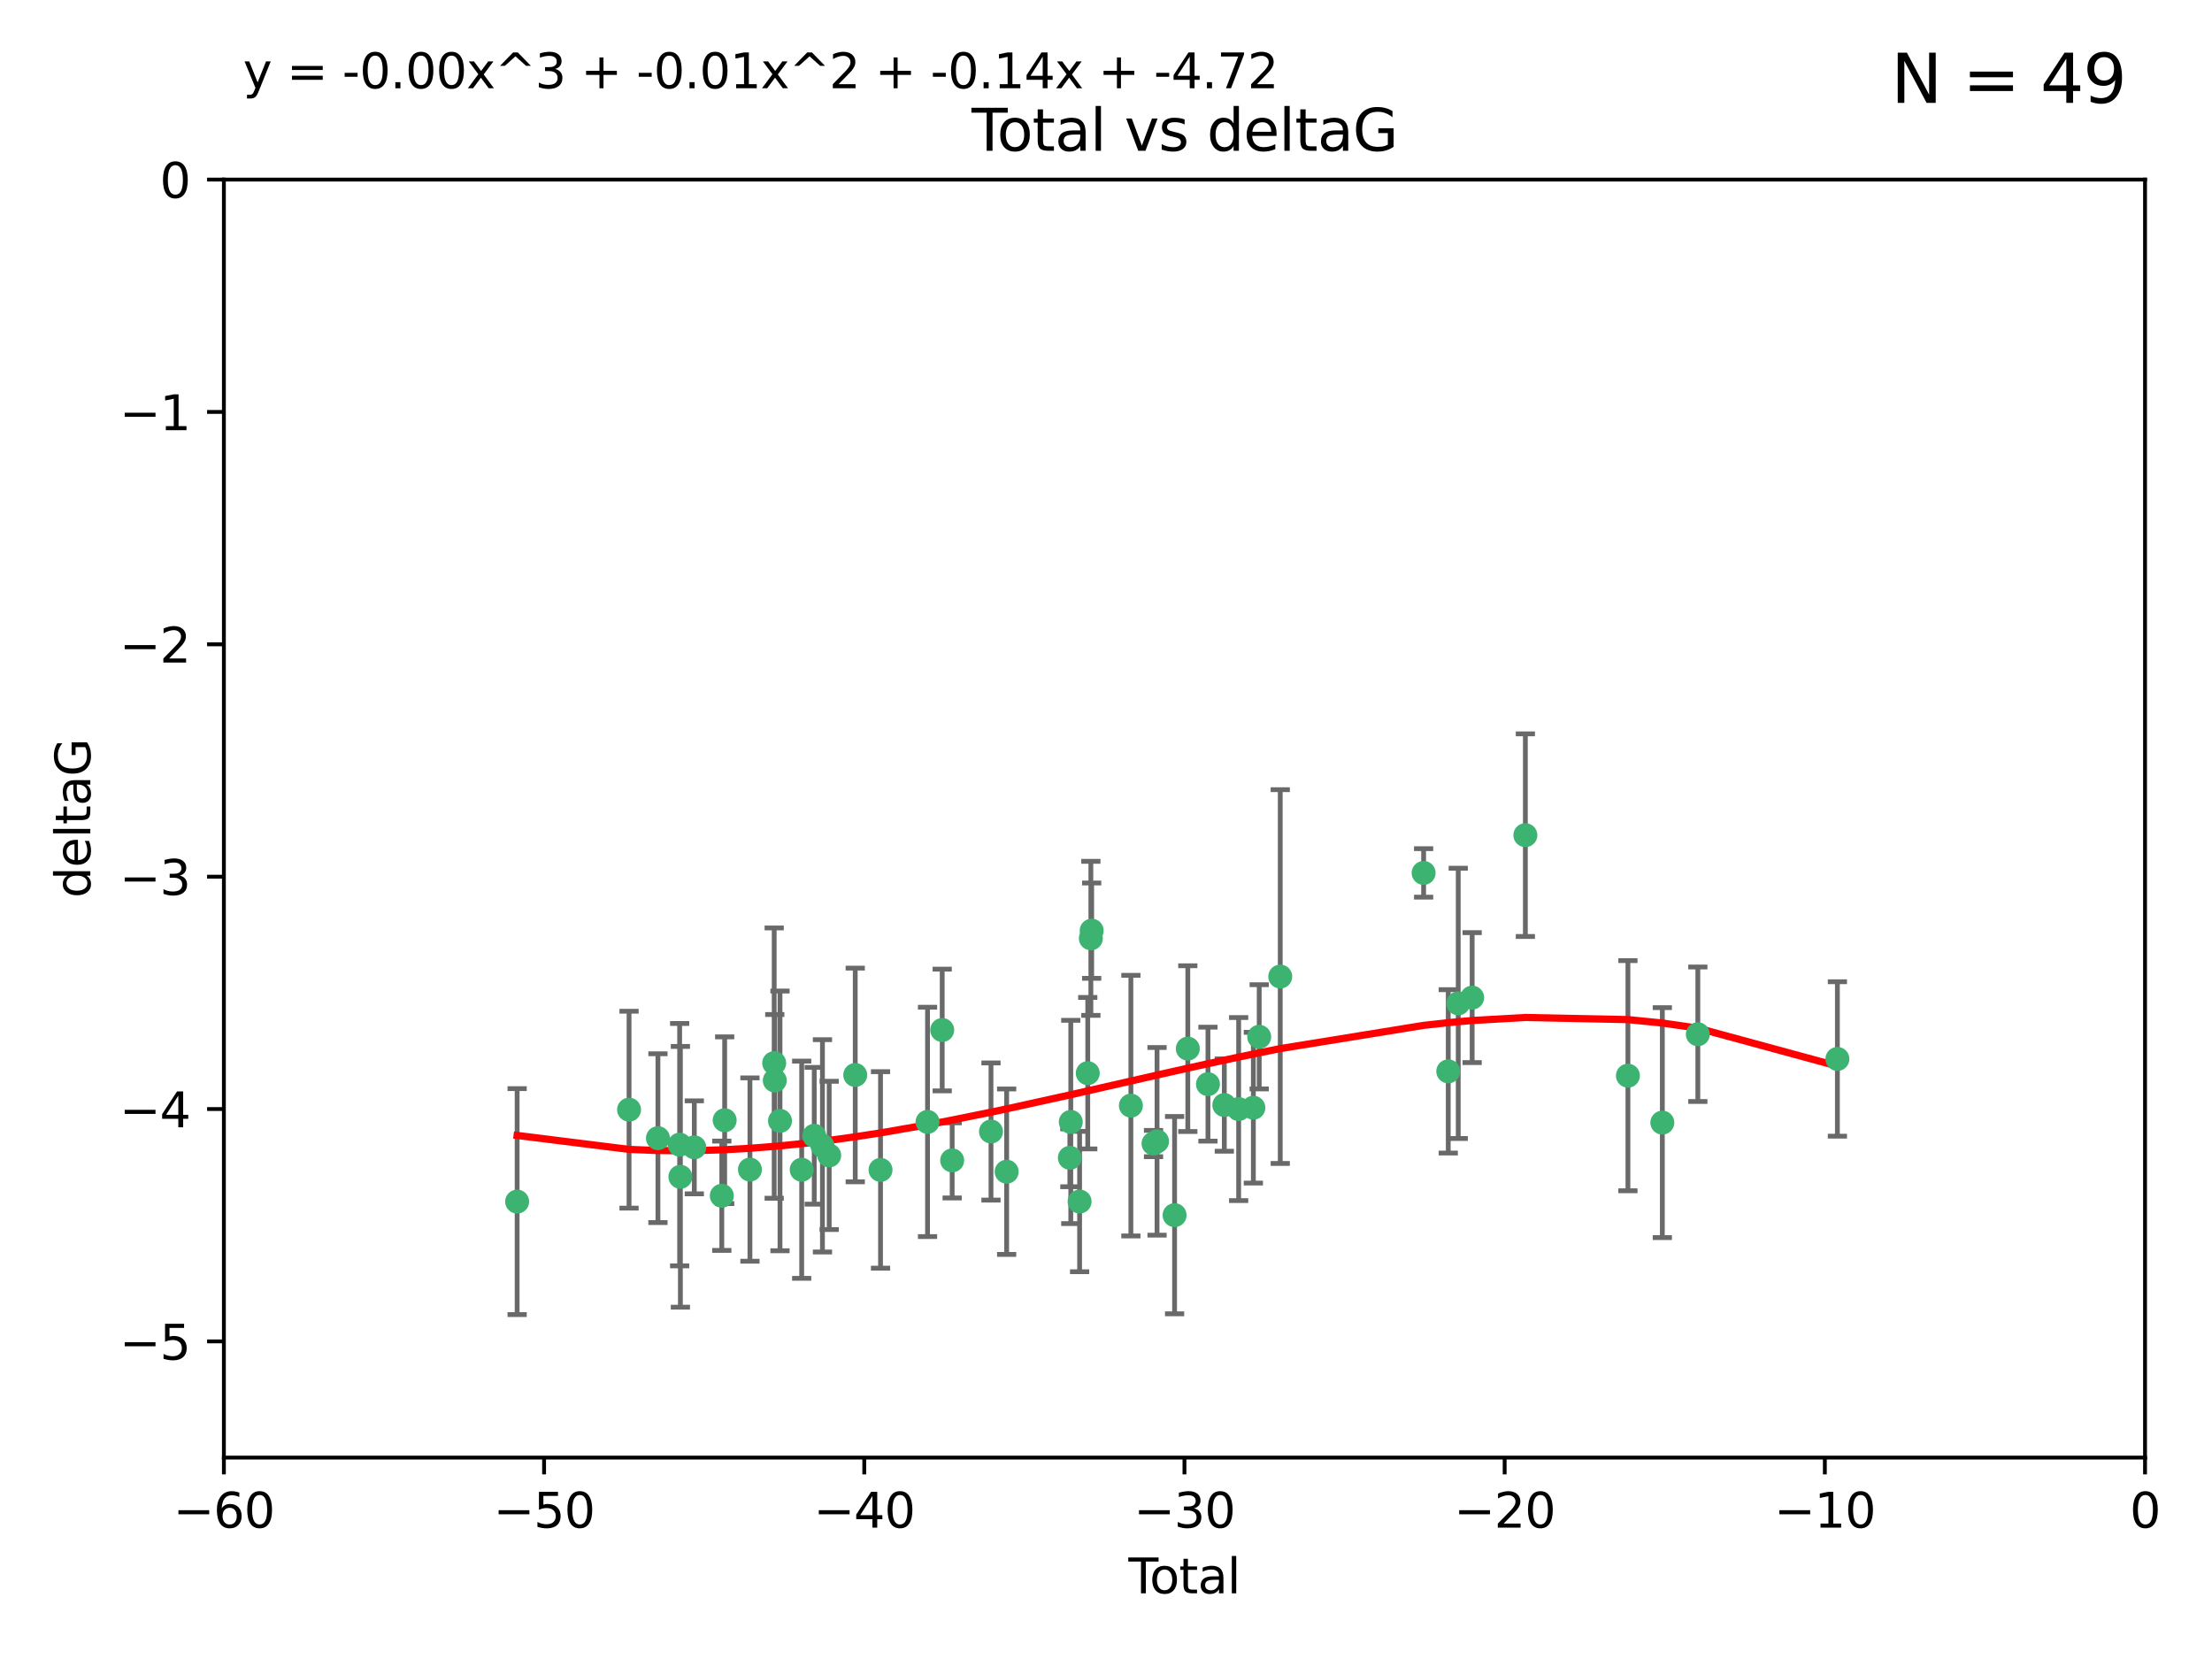 <?xml version="1.0" encoding="utf-8" standalone="no"?>
<!DOCTYPE svg PUBLIC "-//W3C//DTD SVG 1.1//EN"
  "http://www.w3.org/Graphics/SVG/1.1/DTD/svg11.dtd">
<svg xmlns:xlink="http://www.w3.org/1999/xlink" width="460.8pt" height="345.6pt" viewBox="0 0 460.8 345.6" xmlns="http://www.w3.org/2000/svg" version="1.1">
 <defs>
  <style type="text/css">*{stroke-linejoin: round; stroke-linecap: butt}</style>
 </defs>
 <g id="figure_1">
  <g id="patch_1">
   <path d="M 0 345.6 
L 460.8 345.6 
L 460.8 0 
L 0 0 
z
" style="fill: #ffffff"/>
  </g>
  <g id="axes_1">
   <g id="patch_2">
    <path d="M 46.64 303.64 
L 446.85 303.64 
L 446.85 37.411 
L 46.64 37.411 
z
" style="fill: #ffffff"/>
   </g>
   <g id="PathCollection_1">
    <defs>
     <path id="m650d888938" d="M 0 1.118 
C 0.297 1.118 0.581 1 0.791 0.791 
C 1 0.581 1.118 0.297 1.118 0 
C 1.118 -0.297 1 -0.581 0.791 -0.791 
C 0.581 -1 0.297 -1.118 0 -1.118 
C -0.297 -1.118 -0.581 -1 -0.791 -0.791 
C -1 -0.581 -1.118 -0.297 -1.118 0 
C -1.118 0.297 -1 0.581 -0.791 0.791 
C -0.581 1 -0.297 1.118 0 1.118 
z
" style="stroke: #3cb371"/>
    </defs>
    <g clip-path="url(#p573c338c5f)">
     <use xlink:href="#m650d888938" x="107.728" y="250.316" style="fill: #3cb371; stroke: #3cb371"/>
     <use xlink:href="#m650d888938" x="131.044" y="231.167" style="fill: #3cb371; stroke: #3cb371"/>
     <use xlink:href="#m650d888938" x="137.06" y="237.101" style="fill: #3cb371; stroke: #3cb371"/>
     <use xlink:href="#m650d888938" x="141.584" y="238.455" style="fill: #3cb371; stroke: #3cb371"/>
     <use xlink:href="#m650d888938" x="141.738" y="245.151" style="fill: #3cb371; stroke: #3cb371"/>
     <use xlink:href="#m650d888938" x="144.637" y="239.012" style="fill: #3cb371; stroke: #3cb371"/>
     <use xlink:href="#m650d888938" x="150.364" y="249.096" style="fill: #3cb371; stroke: #3cb371"/>
     <use xlink:href="#m650d888938" x="150.961" y="233.364" style="fill: #3cb371; stroke: #3cb371"/>
     <use xlink:href="#m650d888938" x="156.227" y="243.641" style="fill: #3cb371; stroke: #3cb371"/>
     <use xlink:href="#m650d888938" x="161.279" y="221.462" style="fill: #3cb371; stroke: #3cb371"/>
     <use xlink:href="#m650d888938" x="161.402" y="225.088" style="fill: #3cb371; stroke: #3cb371"/>
     <use xlink:href="#m650d888938" x="162.489" y="233.502" style="fill: #3cb371; stroke: #3cb371"/>
     <use xlink:href="#m650d888938" x="167.007" y="243.675" style="fill: #3cb371; stroke: #3cb371"/>
     <use xlink:href="#m650d888938" x="169.621" y="236.602" style="fill: #3cb371; stroke: #3cb371"/>
     <use xlink:href="#m650d888938" x="171.333" y="238.695" style="fill: #3cb371; stroke: #3cb371"/>
     <use xlink:href="#m650d888938" x="172.735" y="240.695" style="fill: #3cb371; stroke: #3cb371"/>
     <use xlink:href="#m650d888938" x="178.161" y="223.937" style="fill: #3cb371; stroke: #3cb371"/>
     <use xlink:href="#m650d888938" x="183.43" y="243.713" style="fill: #3cb371; stroke: #3cb371"/>
     <use xlink:href="#m650d888938" x="193.222" y="233.712" style="fill: #3cb371; stroke: #3cb371"/>
     <use xlink:href="#m650d888938" x="196.279" y="214.57" style="fill: #3cb371; stroke: #3cb371"/>
     <use xlink:href="#m650d888938" x="198.354" y="241.73" style="fill: #3cb371; stroke: #3cb371"/>
     <use xlink:href="#m650d888938" x="206.441" y="235.714" style="fill: #3cb371; stroke: #3cb371"/>
     <use xlink:href="#m650d888938" x="209.704" y="244.088" style="fill: #3cb371; stroke: #3cb371"/>
     <use xlink:href="#m650d888938" x="222.87" y="241.193" style="fill: #3cb371; stroke: #3cb371"/>
     <use xlink:href="#m650d888938" x="223.063" y="233.723" style="fill: #3cb371; stroke: #3cb371"/>
     <use xlink:href="#m650d888938" x="224.902" y="250.302" style="fill: #3cb371; stroke: #3cb371"/>
     <use xlink:href="#m650d888938" x="226.599" y="223.559" style="fill: #3cb371; stroke: #3cb371"/>
     <use xlink:href="#m650d888938" x="227.248" y="195.473" style="fill: #3cb371; stroke: #3cb371"/>
     <use xlink:href="#m650d888938" x="227.416" y="193.873" style="fill: #3cb371; stroke: #3cb371"/>
     <use xlink:href="#m650d888938" x="235.583" y="230.324" style="fill: #3cb371; stroke: #3cb371"/>
     <use xlink:href="#m650d888938" x="240.299" y="238.222" style="fill: #3cb371; stroke: #3cb371"/>
     <use xlink:href="#m650d888938" x="241.034" y="237.76" style="fill: #3cb371; stroke: #3cb371"/>
     <use xlink:href="#m650d888938" x="244.687" y="253.138" style="fill: #3cb371; stroke: #3cb371"/>
     <use xlink:href="#m650d888938" x="247.442" y="218.451" style="fill: #3cb371; stroke: #3cb371"/>
     <use xlink:href="#m650d888938" x="251.639" y="225.849" style="fill: #3cb371; stroke: #3cb371"/>
     <use xlink:href="#m650d888938" x="255.049" y="230.202" style="fill: #3cb371; stroke: #3cb371"/>
     <use xlink:href="#m650d888938" x="258.034" y="231.04" style="fill: #3cb371; stroke: #3cb371"/>
     <use xlink:href="#m650d888938" x="261.098" y="230.756" style="fill: #3cb371; stroke: #3cb371"/>
     <use xlink:href="#m650d888938" x="262.317" y="215.989" style="fill: #3cb371; stroke: #3cb371"/>
     <use xlink:href="#m650d888938" x="266.698" y="203.435" style="fill: #3cb371; stroke: #3cb371"/>
     <use xlink:href="#m650d888938" x="296.566" y="181.846" style="fill: #3cb371; stroke: #3cb371"/>
     <use xlink:href="#m650d888938" x="301.697" y="223.183" style="fill: #3cb371; stroke: #3cb371"/>
     <use xlink:href="#m650d888938" x="303.777" y="209.019" style="fill: #3cb371; stroke: #3cb371"/>
     <use xlink:href="#m650d888938" x="306.677" y="207.82" style="fill: #3cb371; stroke: #3cb371"/>
     <use xlink:href="#m650d888938" x="317.762" y="173.979" style="fill: #3cb371; stroke: #3cb371"/>
     <use xlink:href="#m650d888938" x="339.126" y="224.085" style="fill: #3cb371; stroke: #3cb371"/>
     <use xlink:href="#m650d888938" x="346.294" y="233.861" style="fill: #3cb371; stroke: #3cb371"/>
     <use xlink:href="#m650d888938" x="353.691" y="215.451" style="fill: #3cb371; stroke: #3cb371"/>
     <use xlink:href="#m650d888938" x="382.763" y="220.6" style="fill: #3cb371; stroke: #3cb371"/>
    </g>
   </g>
   <g id="matplotlib.axis_1">
    <g id="xtick_1">
     <g id="line2d_1">
      <defs>
       <path id="m08e6636466" d="M 0 0 
L 0 3.5 
" style="stroke: #000000; stroke-width: 0.8"/>
      </defs>
      <g>
       <use xlink:href="#m08e6636466" x="46.64" y="303.64" style="stroke: #000000; stroke-width: 0.8"/>
      </g>
     </g>
     <g id="text_1">
      <!-- −60 -->
      <g transform="translate(36.088 318.238)scale(0.1 -0.1)">
       <defs>
        <path id="DejaVuSans-2212" d="M 678 2272 
L 4684 2272 
L 4684 1741 
L 678 1741 
L 678 2272 
z
" transform="scale(0.016)"/>
        <path id="DejaVuSans-36" d="M 2113 2584 
Q 1688 2584 1439 2293 
Q 1191 2003 1191 1497 
Q 1191 994 1439 701 
Q 1688 409 2113 409 
Q 2538 409 2786 701 
Q 3034 994 3034 1497 
Q 3034 2003 2786 2293 
Q 2538 2584 2113 2584 
z
M 3366 4563 
L 3366 3988 
Q 3128 4100 2886 4159 
Q 2644 4219 2406 4219 
Q 1781 4219 1451 3797 
Q 1122 3375 1075 2522 
Q 1259 2794 1537 2939 
Q 1816 3084 2150 3084 
Q 2853 3084 3261 2657 
Q 3669 2231 3669 1497 
Q 3669 778 3244 343 
Q 2819 -91 2113 -91 
Q 1303 -91 875 529 
Q 447 1150 447 2328 
Q 447 3434 972 4092 
Q 1497 4750 2381 4750 
Q 2619 4750 2861 4703 
Q 3103 4656 3366 4563 
z
" transform="scale(0.016)"/>
        <path id="DejaVuSans-30" d="M 2034 4250 
Q 1547 4250 1301 3770 
Q 1056 3291 1056 2328 
Q 1056 1369 1301 889 
Q 1547 409 2034 409 
Q 2525 409 2770 889 
Q 3016 1369 3016 2328 
Q 3016 3291 2770 3770 
Q 2525 4250 2034 4250 
z
M 2034 4750 
Q 2819 4750 3233 4129 
Q 3647 3509 3647 2328 
Q 3647 1150 3233 529 
Q 2819 -91 2034 -91 
Q 1250 -91 836 529 
Q 422 1150 422 2328 
Q 422 3509 836 4129 
Q 1250 4750 2034 4750 
z
" transform="scale(0.016)"/>
       </defs>
       <use xlink:href="#DejaVuSans-2212"/>
       <use xlink:href="#DejaVuSans-36" x="83.789"/>
       <use xlink:href="#DejaVuSans-30" x="147.412"/>
      </g>
     </g>
    </g>
    <g id="xtick_2">
     <g id="line2d_2">
      <g>
       <use xlink:href="#m08e6636466" x="113.342" y="303.64" style="stroke: #000000; stroke-width: 0.8"/>
      </g>
     </g>
     <g id="text_2">
      <!-- −50 -->
      <g transform="translate(102.789 318.238)scale(0.1 -0.1)">
       <defs>
        <path id="DejaVuSans-35" d="M 691 4666 
L 3169 4666 
L 3169 4134 
L 1269 4134 
L 1269 2991 
Q 1406 3038 1543 3061 
Q 1681 3084 1819 3084 
Q 2600 3084 3056 2656 
Q 3513 2228 3513 1497 
Q 3513 744 3044 326 
Q 2575 -91 1722 -91 
Q 1428 -91 1123 -41 
Q 819 9 494 109 
L 494 744 
Q 775 591 1075 516 
Q 1375 441 1709 441 
Q 2250 441 2565 725 
Q 2881 1009 2881 1497 
Q 2881 1984 2565 2268 
Q 2250 2553 1709 2553 
Q 1456 2553 1204 2497 
Q 953 2441 691 2322 
L 691 4666 
z
" transform="scale(0.016)"/>
       </defs>
       <use xlink:href="#DejaVuSans-2212"/>
       <use xlink:href="#DejaVuSans-35" x="83.789"/>
       <use xlink:href="#DejaVuSans-30" x="147.412"/>
      </g>
     </g>
    </g>
    <g id="xtick_3">
     <g id="line2d_3">
      <g>
       <use xlink:href="#m08e6636466" x="180.043" y="303.64" style="stroke: #000000; stroke-width: 0.8"/>
      </g>
     </g>
     <g id="text_3">
      <!-- −40 -->
      <g transform="translate(169.491 318.238)scale(0.1 -0.1)">
       <defs>
        <path id="DejaVuSans-34" d="M 2419 4116 
L 825 1625 
L 2419 1625 
L 2419 4116 
z
M 2253 4666 
L 3047 4666 
L 3047 1625 
L 3713 1625 
L 3713 1100 
L 3047 1100 
L 3047 0 
L 2419 0 
L 2419 1100 
L 313 1100 
L 313 1709 
L 2253 4666 
z
" transform="scale(0.016)"/>
       </defs>
       <use xlink:href="#DejaVuSans-2212"/>
       <use xlink:href="#DejaVuSans-34" x="83.789"/>
       <use xlink:href="#DejaVuSans-30" x="147.412"/>
      </g>
     </g>
    </g>
    <g id="xtick_4">
     <g id="line2d_4">
      <g>
       <use xlink:href="#m08e6636466" x="246.745" y="303.64" style="stroke: #000000; stroke-width: 0.8"/>
      </g>
     </g>
     <g id="text_4">
      <!-- −30 -->
      <g transform="translate(236.193 318.238)scale(0.1 -0.1)">
       <defs>
        <path id="DejaVuSans-33" d="M 2597 2516 
Q 3050 2419 3304 2112 
Q 3559 1806 3559 1356 
Q 3559 666 3084 287 
Q 2609 -91 1734 -91 
Q 1441 -91 1130 -33 
Q 819 25 488 141 
L 488 750 
Q 750 597 1062 519 
Q 1375 441 1716 441 
Q 2309 441 2620 675 
Q 2931 909 2931 1356 
Q 2931 1769 2642 2001 
Q 2353 2234 1838 2234 
L 1294 2234 
L 1294 2753 
L 1863 2753 
Q 2328 2753 2575 2939 
Q 2822 3125 2822 3475 
Q 2822 3834 2567 4026 
Q 2313 4219 1838 4219 
Q 1578 4219 1281 4162 
Q 984 4106 628 3988 
L 628 4550 
Q 988 4650 1302 4700 
Q 1616 4750 1894 4750 
Q 2613 4750 3031 4423 
Q 3450 4097 3450 3541 
Q 3450 3153 3228 2886 
Q 3006 2619 2597 2516 
z
" transform="scale(0.016)"/>
       </defs>
       <use xlink:href="#DejaVuSans-2212"/>
       <use xlink:href="#DejaVuSans-33" x="83.789"/>
       <use xlink:href="#DejaVuSans-30" x="147.412"/>
      </g>
     </g>
    </g>
    <g id="xtick_5">
     <g id="line2d_5">
      <g>
       <use xlink:href="#m08e6636466" x="313.447" y="303.64" style="stroke: #000000; stroke-width: 0.8"/>
      </g>
     </g>
     <g id="text_5">
      <!-- −20 -->
      <g transform="translate(302.894 318.238)scale(0.1 -0.1)">
       <defs>
        <path id="DejaVuSans-32" d="M 1228 531 
L 3431 531 
L 3431 0 
L 469 0 
L 469 531 
Q 828 903 1448 1529 
Q 2069 2156 2228 2338 
Q 2531 2678 2651 2914 
Q 2772 3150 2772 3378 
Q 2772 3750 2511 3984 
Q 2250 4219 1831 4219 
Q 1534 4219 1204 4116 
Q 875 4013 500 3803 
L 500 4441 
Q 881 4594 1212 4672 
Q 1544 4750 1819 4750 
Q 2544 4750 2975 4387 
Q 3406 4025 3406 3419 
Q 3406 3131 3298 2873 
Q 3191 2616 2906 2266 
Q 2828 2175 2409 1742 
Q 1991 1309 1228 531 
z
" transform="scale(0.016)"/>
       </defs>
       <use xlink:href="#DejaVuSans-2212"/>
       <use xlink:href="#DejaVuSans-32" x="83.789"/>
       <use xlink:href="#DejaVuSans-30" x="147.412"/>
      </g>
     </g>
    </g>
    <g id="xtick_6">
     <g id="line2d_6">
      <g>
       <use xlink:href="#m08e6636466" x="380.148" y="303.64" style="stroke: #000000; stroke-width: 0.8"/>
      </g>
     </g>
     <g id="text_6">
      <!-- −10 -->
      <g transform="translate(369.596 318.238)scale(0.1 -0.1)">
       <defs>
        <path id="DejaVuSans-31" d="M 794 531 
L 1825 531 
L 1825 4091 
L 703 3866 
L 703 4441 
L 1819 4666 
L 2450 4666 
L 2450 531 
L 3481 531 
L 3481 0 
L 794 0 
L 794 531 
z
" transform="scale(0.016)"/>
       </defs>
       <use xlink:href="#DejaVuSans-2212"/>
       <use xlink:href="#DejaVuSans-31" x="83.789"/>
       <use xlink:href="#DejaVuSans-30" x="147.412"/>
      </g>
     </g>
    </g>
    <g id="xtick_7">
     <g id="line2d_7">
      <g>
       <use xlink:href="#m08e6636466" x="446.85" y="303.64" style="stroke: #000000; stroke-width: 0.8"/>
      </g>
     </g>
     <g id="text_7">
      <!-- 0 -->
      <g transform="translate(443.669 318.238)scale(0.1 -0.1)">
       <use xlink:href="#DejaVuSans-30"/>
      </g>
     </g>
    </g>
    <g id="text_8">
     <!-- Total -->
     <g transform="translate(235.068 331.917)scale(0.1 -0.1)">
      <defs>
       <path id="DejaVuSans-54" d="M -19 4666 
L 3928 4666 
L 3928 4134 
L 2272 4134 
L 2272 0 
L 1638 0 
L 1638 4134 
L -19 4134 
L -19 4666 
z
" transform="scale(0.016)"/>
       <path id="DejaVuSans-6f" d="M 1959 3097 
Q 1497 3097 1228 2736 
Q 959 2375 959 1747 
Q 959 1119 1226 758 
Q 1494 397 1959 397 
Q 2419 397 2687 759 
Q 2956 1122 2956 1747 
Q 2956 2369 2687 2733 
Q 2419 3097 1959 3097 
z
M 1959 3584 
Q 2709 3584 3137 3096 
Q 3566 2609 3566 1747 
Q 3566 888 3137 398 
Q 2709 -91 1959 -91 
Q 1206 -91 779 398 
Q 353 888 353 1747 
Q 353 2609 779 3096 
Q 1206 3584 1959 3584 
z
" transform="scale(0.016)"/>
       <path id="DejaVuSans-74" d="M 1172 4494 
L 1172 3500 
L 2356 3500 
L 2356 3053 
L 1172 3053 
L 1172 1153 
Q 1172 725 1289 603 
Q 1406 481 1766 481 
L 2356 481 
L 2356 0 
L 1766 0 
Q 1100 0 847 248 
Q 594 497 594 1153 
L 594 3053 
L 172 3053 
L 172 3500 
L 594 3500 
L 594 4494 
L 1172 4494 
z
" transform="scale(0.016)"/>
       <path id="DejaVuSans-61" d="M 2194 1759 
Q 1497 1759 1228 1600 
Q 959 1441 959 1056 
Q 959 750 1161 570 
Q 1363 391 1709 391 
Q 2188 391 2477 730 
Q 2766 1069 2766 1631 
L 2766 1759 
L 2194 1759 
z
M 3341 1997 
L 3341 0 
L 2766 0 
L 2766 531 
Q 2569 213 2275 61 
Q 1981 -91 1556 -91 
Q 1019 -91 701 211 
Q 384 513 384 1019 
Q 384 1609 779 1909 
Q 1175 2209 1959 2209 
L 2766 2209 
L 2766 2266 
Q 2766 2663 2505 2880 
Q 2244 3097 1772 3097 
Q 1472 3097 1187 3025 
Q 903 2953 641 2809 
L 641 3341 
Q 956 3463 1253 3523 
Q 1550 3584 1831 3584 
Q 2591 3584 2966 3190 
Q 3341 2797 3341 1997 
z
" transform="scale(0.016)"/>
       <path id="DejaVuSans-6c" d="M 603 4863 
L 1178 4863 
L 1178 0 
L 603 0 
L 603 4863 
z
" transform="scale(0.016)"/>
      </defs>
      <use xlink:href="#DejaVuSans-54"/>
      <use xlink:href="#DejaVuSans-6f" x="44.084"/>
      <use xlink:href="#DejaVuSans-74" x="105.266"/>
      <use xlink:href="#DejaVuSans-61" x="144.475"/>
      <use xlink:href="#DejaVuSans-6c" x="205.754"/>
     </g>
    </g>
   </g>
   <g id="matplotlib.axis_2">
    <g id="ytick_1">
     <g id="line2d_8">
      <defs>
       <path id="m631aa59d16" d="M 0 0 
L -3.5 0 
" style="stroke: #000000; stroke-width: 0.8"/>
      </defs>
      <g>
       <use xlink:href="#m631aa59d16" x="46.64" y="279.437" style="stroke: #000000; stroke-width: 0.8"/>
      </g>
     </g>
     <g id="text_9">
      <!-- −5 -->
      <g transform="translate(24.898 283.237)scale(0.1 -0.1)">
       <use xlink:href="#DejaVuSans-2212"/>
       <use xlink:href="#DejaVuSans-35" x="83.789"/>
      </g>
     </g>
    </g>
    <g id="ytick_2">
     <g id="line2d_9">
      <g>
       <use xlink:href="#m631aa59d16" x="46.64" y="231.032" style="stroke: #000000; stroke-width: 0.8"/>
      </g>
     </g>
     <g id="text_10">
      <!-- −4 -->
      <g transform="translate(24.898 234.831)scale(0.1 -0.1)">
       <use xlink:href="#DejaVuSans-2212"/>
       <use xlink:href="#DejaVuSans-34" x="83.789"/>
      </g>
     </g>
    </g>
    <g id="ytick_3">
     <g id="line2d_10">
      <g>
       <use xlink:href="#m631aa59d16" x="46.64" y="182.627" style="stroke: #000000; stroke-width: 0.8"/>
      </g>
     </g>
     <g id="text_11">
      <!-- −3 -->
      <g transform="translate(24.898 186.426)scale(0.1 -0.1)">
       <use xlink:href="#DejaVuSans-2212"/>
       <use xlink:href="#DejaVuSans-33" x="83.789"/>
      </g>
     </g>
    </g>
    <g id="ytick_4">
     <g id="line2d_11">
      <g>
       <use xlink:href="#m631aa59d16" x="46.64" y="134.222" style="stroke: #000000; stroke-width: 0.8"/>
      </g>
     </g>
     <g id="text_12">
      <!-- −2 -->
      <g transform="translate(24.898 138.021)scale(0.1 -0.1)">
       <use xlink:href="#DejaVuSans-2212"/>
       <use xlink:href="#DejaVuSans-32" x="83.789"/>
      </g>
     </g>
    </g>
    <g id="ytick_5">
     <g id="line2d_12">
      <g>
       <use xlink:href="#m631aa59d16" x="46.64" y="85.816" style="stroke: #000000; stroke-width: 0.8"/>
      </g>
     </g>
     <g id="text_13">
      <!-- −1 -->
      <g transform="translate(24.898 89.616)scale(0.1 -0.1)">
       <use xlink:href="#DejaVuSans-2212"/>
       <use xlink:href="#DejaVuSans-31" x="83.789"/>
      </g>
     </g>
    </g>
    <g id="ytick_6">
     <g id="line2d_13">
      <g>
       <use xlink:href="#m631aa59d16" x="46.64" y="37.411" style="stroke: #000000; stroke-width: 0.8"/>
      </g>
     </g>
     <g id="text_14">
      <!-- 0 -->
      <g transform="translate(33.278 41.21)scale(0.1 -0.1)">
       <use xlink:href="#DejaVuSans-30"/>
      </g>
     </g>
    </g>
    <g id="text_15">
     <!-- deltaG -->
     <g transform="translate(18.818 187.064)rotate(-90)scale(0.1 -0.1)">
      <defs>
       <path id="DejaVuSans-64" d="M 2906 2969 
L 2906 4863 
L 3481 4863 
L 3481 0 
L 2906 0 
L 2906 525 
Q 2725 213 2448 61 
Q 2172 -91 1784 -91 
Q 1150 -91 751 415 
Q 353 922 353 1747 
Q 353 2572 751 3078 
Q 1150 3584 1784 3584 
Q 2172 3584 2448 3432 
Q 2725 3281 2906 2969 
z
M 947 1747 
Q 947 1113 1208 752 
Q 1469 391 1925 391 
Q 2381 391 2643 752 
Q 2906 1113 2906 1747 
Q 2906 2381 2643 2742 
Q 2381 3103 1925 3103 
Q 1469 3103 1208 2742 
Q 947 2381 947 1747 
z
" transform="scale(0.016)"/>
       <path id="DejaVuSans-65" d="M 3597 1894 
L 3597 1613 
L 953 1613 
Q 991 1019 1311 708 
Q 1631 397 2203 397 
Q 2534 397 2845 478 
Q 3156 559 3463 722 
L 3463 178 
Q 3153 47 2828 -22 
Q 2503 -91 2169 -91 
Q 1331 -91 842 396 
Q 353 884 353 1716 
Q 353 2575 817 3079 
Q 1281 3584 2069 3584 
Q 2775 3584 3186 3129 
Q 3597 2675 3597 1894 
z
M 3022 2063 
Q 3016 2534 2758 2815 
Q 2500 3097 2075 3097 
Q 1594 3097 1305 2825 
Q 1016 2553 972 2059 
L 3022 2063 
z
" transform="scale(0.016)"/>
       <path id="DejaVuSans-47" d="M 3809 666 
L 3809 1919 
L 2778 1919 
L 2778 2438 
L 4434 2438 
L 4434 434 
Q 4069 175 3628 42 
Q 3188 -91 2688 -91 
Q 1594 -91 976 548 
Q 359 1188 359 2328 
Q 359 3472 976 4111 
Q 1594 4750 2688 4750 
Q 3144 4750 3555 4637 
Q 3966 4525 4313 4306 
L 4313 3634 
Q 3963 3931 3569 4081 
Q 3175 4231 2741 4231 
Q 1884 4231 1454 3753 
Q 1025 3275 1025 2328 
Q 1025 1384 1454 906 
Q 1884 428 2741 428 
Q 3075 428 3337 486 
Q 3600 544 3809 666 
z
" transform="scale(0.016)"/>
      </defs>
      <use xlink:href="#DejaVuSans-64"/>
      <use xlink:href="#DejaVuSans-65" x="63.477"/>
      <use xlink:href="#DejaVuSans-6c" x="125"/>
      <use xlink:href="#DejaVuSans-74" x="152.783"/>
      <use xlink:href="#DejaVuSans-61" x="191.992"/>
      <use xlink:href="#DejaVuSans-47" x="253.271"/>
     </g>
    </g>
   </g>
   <g id="LineCollection_1">
    <path d="M 107.728 273.851 
L 107.728 226.78 
" clip-path="url(#p573c338c5f)" style="fill: none; stroke: #696969"/>
    <path d="M 131.044 251.678 
L 131.044 210.656 
" clip-path="url(#p573c338c5f)" style="fill: none; stroke: #696969"/>
    <path d="M 137.06 254.682 
L 137.06 219.519 
" clip-path="url(#p573c338c5f)" style="fill: none; stroke: #696969"/>
    <path d="M 141.584 263.702 
L 141.584 213.208 
" clip-path="url(#p573c338c5f)" style="fill: none; stroke: #696969"/>
    <path d="M 141.738 272.312 
L 141.738 217.99 
" clip-path="url(#p573c338c5f)" style="fill: none; stroke: #696969"/>
    <path d="M 144.637 248.696 
L 144.637 229.327 
" clip-path="url(#p573c338c5f)" style="fill: none; stroke: #696969"/>
    <path d="M 150.364 260.481 
L 150.364 237.71 
" clip-path="url(#p573c338c5f)" style="fill: none; stroke: #696969"/>
    <path d="M 150.961 250.731 
L 150.961 215.997 
" clip-path="url(#p573c338c5f)" style="fill: none; stroke: #696969"/>
    <path d="M 156.227 262.737 
L 156.227 224.544 
" clip-path="url(#p573c338c5f)" style="fill: none; stroke: #696969"/>
    <path d="M 161.279 249.617 
L 161.279 193.307 
" clip-path="url(#p573c338c5f)" style="fill: none; stroke: #696969"/>
    <path d="M 161.402 238.836 
L 161.402 211.34 
" clip-path="url(#p573c338c5f)" style="fill: none; stroke: #696969"/>
    <path d="M 162.489 260.554 
L 162.489 206.45 
" clip-path="url(#p573c338c5f)" style="fill: none; stroke: #696969"/>
    <path d="M 167.007 266.303 
L 167.007 221.048 
" clip-path="url(#p573c338c5f)" style="fill: none; stroke: #696969"/>
    <path d="M 169.621 250.846 
L 169.621 222.359 
" clip-path="url(#p573c338c5f)" style="fill: none; stroke: #696969"/>
    <path d="M 171.333 260.812 
L 171.333 216.578 
" clip-path="url(#p573c338c5f)" style="fill: none; stroke: #696969"/>
    <path d="M 172.735 256.139 
L 172.735 225.251 
" clip-path="url(#p573c338c5f)" style="fill: none; stroke: #696969"/>
    <path d="M 178.161 246.2 
L 178.161 201.674 
" clip-path="url(#p573c338c5f)" style="fill: none; stroke: #696969"/>
    <path d="M 183.43 264.178 
L 183.43 223.248 
" clip-path="url(#p573c338c5f)" style="fill: none; stroke: #696969"/>
    <path d="M 193.222 257.598 
L 193.222 209.826 
" clip-path="url(#p573c338c5f)" style="fill: none; stroke: #696969"/>
    <path d="M 196.279 227.251 
L 196.279 201.889 
" clip-path="url(#p573c338c5f)" style="fill: none; stroke: #696969"/>
    <path d="M 198.354 249.557 
L 198.354 233.903 
" clip-path="url(#p573c338c5f)" style="fill: none; stroke: #696969"/>
    <path d="M 206.441 250 
L 206.441 221.428 
" clip-path="url(#p573c338c5f)" style="fill: none; stroke: #696969"/>
    <path d="M 209.704 261.318 
L 209.704 226.858 
" clip-path="url(#p573c338c5f)" style="fill: none; stroke: #696969"/>
    <path d="M 222.87 247.22 
L 222.87 235.166 
" clip-path="url(#p573c338c5f)" style="fill: none; stroke: #696969"/>
    <path d="M 223.063 254.896 
L 223.063 212.549 
" clip-path="url(#p573c338c5f)" style="fill: none; stroke: #696969"/>
    <path d="M 224.902 264.925 
L 224.902 235.679 
" clip-path="url(#p573c338c5f)" style="fill: none; stroke: #696969"/>
    <path d="M 226.599 239.336 
L 226.599 207.781 
" clip-path="url(#p573c338c5f)" style="fill: none; stroke: #696969"/>
    <path d="M 227.248 211.518 
L 227.248 179.428 
" clip-path="url(#p573c338c5f)" style="fill: none; stroke: #696969"/>
    <path d="M 227.416 203.802 
L 227.416 183.944 
" clip-path="url(#p573c338c5f)" style="fill: none; stroke: #696969"/>
    <path d="M 235.583 257.471 
L 235.583 203.178 
" clip-path="url(#p573c338c5f)" style="fill: none; stroke: #696969"/>
    <path d="M 240.299 240.963 
L 240.299 235.481 
" clip-path="url(#p573c338c5f)" style="fill: none; stroke: #696969"/>
    <path d="M 241.034 257.301 
L 241.034 218.218 
" clip-path="url(#p573c338c5f)" style="fill: none; stroke: #696969"/>
    <path d="M 244.687 273.691 
L 244.687 232.586 
" clip-path="url(#p573c338c5f)" style="fill: none; stroke: #696969"/>
    <path d="M 247.442 235.713 
L 247.442 201.188 
" clip-path="url(#p573c338c5f)" style="fill: none; stroke: #696969"/>
    <path d="M 251.639 237.72 
L 251.639 213.978 
" clip-path="url(#p573c338c5f)" style="fill: none; stroke: #696969"/>
    <path d="M 255.049 239.817 
L 255.049 220.587 
" clip-path="url(#p573c338c5f)" style="fill: none; stroke: #696969"/>
    <path d="M 258.034 250.104 
L 258.034 211.975 
" clip-path="url(#p573c338c5f)" style="fill: none; stroke: #696969"/>
    <path d="M 261.098 246.458 
L 261.098 215.054 
" clip-path="url(#p573c338c5f)" style="fill: none; stroke: #696969"/>
    <path d="M 262.317 226.845 
L 262.317 205.133 
" clip-path="url(#p573c338c5f)" style="fill: none; stroke: #696969"/>
    <path d="M 266.698 242.368 
L 266.698 164.502 
" clip-path="url(#p573c338c5f)" style="fill: none; stroke: #696969"/>
    <path d="M 296.566 186.895 
L 296.566 176.797 
" clip-path="url(#p573c338c5f)" style="fill: none; stroke: #696969"/>
    <path d="M 301.697 240.197 
L 301.697 206.168 
" clip-path="url(#p573c338c5f)" style="fill: none; stroke: #696969"/>
    <path d="M 303.777 237.171 
L 303.777 180.866 
" clip-path="url(#p573c338c5f)" style="fill: none; stroke: #696969"/>
    <path d="M 306.677 221.356 
L 306.677 194.285 
" clip-path="url(#p573c338c5f)" style="fill: none; stroke: #696969"/>
    <path d="M 317.762 195.085 
L 317.762 152.873 
" clip-path="url(#p573c338c5f)" style="fill: none; stroke: #696969"/>
    <path d="M 339.126 248.056 
L 339.126 200.114 
" clip-path="url(#p573c338c5f)" style="fill: none; stroke: #696969"/>
    <path d="M 346.294 257.815 
L 346.294 209.906 
" clip-path="url(#p573c338c5f)" style="fill: none; stroke: #696969"/>
    <path d="M 353.691 229.46 
L 353.691 201.442 
" clip-path="url(#p573c338c5f)" style="fill: none; stroke: #696969"/>
    <path d="M 382.763 236.686 
L 382.763 204.513 
" clip-path="url(#p573c338c5f)" style="fill: none; stroke: #696969"/>
   </g>
   <g id="line2d_14">
    <defs>
     <path id="m74916a96a9" d="M 2 0 
L -2 -0 
" style="stroke: #696969"/>
    </defs>
    <g clip-path="url(#p573c338c5f)">
     <use xlink:href="#m74916a96a9" x="107.728" y="273.851" style="fill: #696969; stroke: #696969"/>
     <use xlink:href="#m74916a96a9" x="131.044" y="251.678" style="fill: #696969; stroke: #696969"/>
     <use xlink:href="#m74916a96a9" x="137.06" y="254.682" style="fill: #696969; stroke: #696969"/>
     <use xlink:href="#m74916a96a9" x="141.584" y="263.702" style="fill: #696969; stroke: #696969"/>
     <use xlink:href="#m74916a96a9" x="141.738" y="272.312" style="fill: #696969; stroke: #696969"/>
     <use xlink:href="#m74916a96a9" x="144.637" y="248.696" style="fill: #696969; stroke: #696969"/>
     <use xlink:href="#m74916a96a9" x="150.364" y="260.481" style="fill: #696969; stroke: #696969"/>
     <use xlink:href="#m74916a96a9" x="150.961" y="250.731" style="fill: #696969; stroke: #696969"/>
     <use xlink:href="#m74916a96a9" x="156.227" y="262.737" style="fill: #696969; stroke: #696969"/>
     <use xlink:href="#m74916a96a9" x="161.279" y="249.617" style="fill: #696969; stroke: #696969"/>
     <use xlink:href="#m74916a96a9" x="161.402" y="238.836" style="fill: #696969; stroke: #696969"/>
     <use xlink:href="#m74916a96a9" x="162.489" y="260.554" style="fill: #696969; stroke: #696969"/>
     <use xlink:href="#m74916a96a9" x="167.007" y="266.303" style="fill: #696969; stroke: #696969"/>
     <use xlink:href="#m74916a96a9" x="169.621" y="250.846" style="fill: #696969; stroke: #696969"/>
     <use xlink:href="#m74916a96a9" x="171.333" y="260.812" style="fill: #696969; stroke: #696969"/>
     <use xlink:href="#m74916a96a9" x="172.735" y="256.139" style="fill: #696969; stroke: #696969"/>
     <use xlink:href="#m74916a96a9" x="178.161" y="246.2" style="fill: #696969; stroke: #696969"/>
     <use xlink:href="#m74916a96a9" x="183.43" y="264.178" style="fill: #696969; stroke: #696969"/>
     <use xlink:href="#m74916a96a9" x="193.222" y="257.598" style="fill: #696969; stroke: #696969"/>
     <use xlink:href="#m74916a96a9" x="196.279" y="227.251" style="fill: #696969; stroke: #696969"/>
     <use xlink:href="#m74916a96a9" x="198.354" y="249.557" style="fill: #696969; stroke: #696969"/>
     <use xlink:href="#m74916a96a9" x="206.441" y="250" style="fill: #696969; stroke: #696969"/>
     <use xlink:href="#m74916a96a9" x="209.704" y="261.318" style="fill: #696969; stroke: #696969"/>
     <use xlink:href="#m74916a96a9" x="222.87" y="247.22" style="fill: #696969; stroke: #696969"/>
     <use xlink:href="#m74916a96a9" x="223.063" y="254.896" style="fill: #696969; stroke: #696969"/>
     <use xlink:href="#m74916a96a9" x="224.902" y="264.925" style="fill: #696969; stroke: #696969"/>
     <use xlink:href="#m74916a96a9" x="226.599" y="239.336" style="fill: #696969; stroke: #696969"/>
     <use xlink:href="#m74916a96a9" x="227.248" y="211.518" style="fill: #696969; stroke: #696969"/>
     <use xlink:href="#m74916a96a9" x="227.416" y="203.802" style="fill: #696969; stroke: #696969"/>
     <use xlink:href="#m74916a96a9" x="235.583" y="257.471" style="fill: #696969; stroke: #696969"/>
     <use xlink:href="#m74916a96a9" x="240.299" y="240.963" style="fill: #696969; stroke: #696969"/>
     <use xlink:href="#m74916a96a9" x="241.034" y="257.301" style="fill: #696969; stroke: #696969"/>
     <use xlink:href="#m74916a96a9" x="244.687" y="273.691" style="fill: #696969; stroke: #696969"/>
     <use xlink:href="#m74916a96a9" x="247.442" y="235.713" style="fill: #696969; stroke: #696969"/>
     <use xlink:href="#m74916a96a9" x="251.639" y="237.72" style="fill: #696969; stroke: #696969"/>
     <use xlink:href="#m74916a96a9" x="255.049" y="239.817" style="fill: #696969; stroke: #696969"/>
     <use xlink:href="#m74916a96a9" x="258.034" y="250.104" style="fill: #696969; stroke: #696969"/>
     <use xlink:href="#m74916a96a9" x="261.098" y="246.458" style="fill: #696969; stroke: #696969"/>
     <use xlink:href="#m74916a96a9" x="262.317" y="226.845" style="fill: #696969; stroke: #696969"/>
     <use xlink:href="#m74916a96a9" x="266.698" y="242.368" style="fill: #696969; stroke: #696969"/>
     <use xlink:href="#m74916a96a9" x="296.566" y="186.895" style="fill: #696969; stroke: #696969"/>
     <use xlink:href="#m74916a96a9" x="301.697" y="240.197" style="fill: #696969; stroke: #696969"/>
     <use xlink:href="#m74916a96a9" x="303.777" y="237.171" style="fill: #696969; stroke: #696969"/>
     <use xlink:href="#m74916a96a9" x="306.677" y="221.356" style="fill: #696969; stroke: #696969"/>
     <use xlink:href="#m74916a96a9" x="317.762" y="195.085" style="fill: #696969; stroke: #696969"/>
     <use xlink:href="#m74916a96a9" x="339.126" y="248.056" style="fill: #696969; stroke: #696969"/>
     <use xlink:href="#m74916a96a9" x="346.294" y="257.815" style="fill: #696969; stroke: #696969"/>
     <use xlink:href="#m74916a96a9" x="353.691" y="229.46" style="fill: #696969; stroke: #696969"/>
     <use xlink:href="#m74916a96a9" x="382.763" y="236.686" style="fill: #696969; stroke: #696969"/>
    </g>
   </g>
   <g id="line2d_15">
    <g clip-path="url(#p573c338c5f)">
     <use xlink:href="#m74916a96a9" x="107.728" y="226.78" style="fill: #696969; stroke: #696969"/>
     <use xlink:href="#m74916a96a9" x="131.044" y="210.656" style="fill: #696969; stroke: #696969"/>
     <use xlink:href="#m74916a96a9" x="137.06" y="219.519" style="fill: #696969; stroke: #696969"/>
     <use xlink:href="#m74916a96a9" x="141.584" y="213.208" style="fill: #696969; stroke: #696969"/>
     <use xlink:href="#m74916a96a9" x="141.738" y="217.99" style="fill: #696969; stroke: #696969"/>
     <use xlink:href="#m74916a96a9" x="144.637" y="229.327" style="fill: #696969; stroke: #696969"/>
     <use xlink:href="#m74916a96a9" x="150.364" y="237.71" style="fill: #696969; stroke: #696969"/>
     <use xlink:href="#m74916a96a9" x="150.961" y="215.997" style="fill: #696969; stroke: #696969"/>
     <use xlink:href="#m74916a96a9" x="156.227" y="224.544" style="fill: #696969; stroke: #696969"/>
     <use xlink:href="#m74916a96a9" x="161.279" y="193.307" style="fill: #696969; stroke: #696969"/>
     <use xlink:href="#m74916a96a9" x="161.402" y="211.34" style="fill: #696969; stroke: #696969"/>
     <use xlink:href="#m74916a96a9" x="162.489" y="206.45" style="fill: #696969; stroke: #696969"/>
     <use xlink:href="#m74916a96a9" x="167.007" y="221.048" style="fill: #696969; stroke: #696969"/>
     <use xlink:href="#m74916a96a9" x="169.621" y="222.359" style="fill: #696969; stroke: #696969"/>
     <use xlink:href="#m74916a96a9" x="171.333" y="216.578" style="fill: #696969; stroke: #696969"/>
     <use xlink:href="#m74916a96a9" x="172.735" y="225.251" style="fill: #696969; stroke: #696969"/>
     <use xlink:href="#m74916a96a9" x="178.161" y="201.674" style="fill: #696969; stroke: #696969"/>
     <use xlink:href="#m74916a96a9" x="183.43" y="223.248" style="fill: #696969; stroke: #696969"/>
     <use xlink:href="#m74916a96a9" x="193.222" y="209.826" style="fill: #696969; stroke: #696969"/>
     <use xlink:href="#m74916a96a9" x="196.279" y="201.889" style="fill: #696969; stroke: #696969"/>
     <use xlink:href="#m74916a96a9" x="198.354" y="233.903" style="fill: #696969; stroke: #696969"/>
     <use xlink:href="#m74916a96a9" x="206.441" y="221.428" style="fill: #696969; stroke: #696969"/>
     <use xlink:href="#m74916a96a9" x="209.704" y="226.858" style="fill: #696969; stroke: #696969"/>
     <use xlink:href="#m74916a96a9" x="222.87" y="235.166" style="fill: #696969; stroke: #696969"/>
     <use xlink:href="#m74916a96a9" x="223.063" y="212.549" style="fill: #696969; stroke: #696969"/>
     <use xlink:href="#m74916a96a9" x="224.902" y="235.679" style="fill: #696969; stroke: #696969"/>
     <use xlink:href="#m74916a96a9" x="226.599" y="207.781" style="fill: #696969; stroke: #696969"/>
     <use xlink:href="#m74916a96a9" x="227.248" y="179.428" style="fill: #696969; stroke: #696969"/>
     <use xlink:href="#m74916a96a9" x="227.416" y="183.944" style="fill: #696969; stroke: #696969"/>
     <use xlink:href="#m74916a96a9" x="235.583" y="203.178" style="fill: #696969; stroke: #696969"/>
     <use xlink:href="#m74916a96a9" x="240.299" y="235.481" style="fill: #696969; stroke: #696969"/>
     <use xlink:href="#m74916a96a9" x="241.034" y="218.218" style="fill: #696969; stroke: #696969"/>
     <use xlink:href="#m74916a96a9" x="244.687" y="232.586" style="fill: #696969; stroke: #696969"/>
     <use xlink:href="#m74916a96a9" x="247.442" y="201.188" style="fill: #696969; stroke: #696969"/>
     <use xlink:href="#m74916a96a9" x="251.639" y="213.978" style="fill: #696969; stroke: #696969"/>
     <use xlink:href="#m74916a96a9" x="255.049" y="220.587" style="fill: #696969; stroke: #696969"/>
     <use xlink:href="#m74916a96a9" x="258.034" y="211.975" style="fill: #696969; stroke: #696969"/>
     <use xlink:href="#m74916a96a9" x="261.098" y="215.054" style="fill: #696969; stroke: #696969"/>
     <use xlink:href="#m74916a96a9" x="262.317" y="205.133" style="fill: #696969; stroke: #696969"/>
     <use xlink:href="#m74916a96a9" x="266.698" y="164.502" style="fill: #696969; stroke: #696969"/>
     <use xlink:href="#m74916a96a9" x="296.566" y="176.797" style="fill: #696969; stroke: #696969"/>
     <use xlink:href="#m74916a96a9" x="301.697" y="206.168" style="fill: #696969; stroke: #696969"/>
     <use xlink:href="#m74916a96a9" x="303.777" y="180.866" style="fill: #696969; stroke: #696969"/>
     <use xlink:href="#m74916a96a9" x="306.677" y="194.285" style="fill: #696969; stroke: #696969"/>
     <use xlink:href="#m74916a96a9" x="317.762" y="152.873" style="fill: #696969; stroke: #696969"/>
     <use xlink:href="#m74916a96a9" x="339.126" y="200.114" style="fill: #696969; stroke: #696969"/>
     <use xlink:href="#m74916a96a9" x="346.294" y="209.906" style="fill: #696969; stroke: #696969"/>
     <use xlink:href="#m74916a96a9" x="353.691" y="201.442" style="fill: #696969; stroke: #696969"/>
     <use xlink:href="#m74916a96a9" x="382.763" y="204.513" style="fill: #696969; stroke: #696969"/>
    </g>
   </g>
   <g id="line2d_16">
    <path d="M 107.728 236.531 
L 131.044 239.44 
L 137.06 239.672 
L 141.584 239.721 
L 141.738 239.721 
L 144.637 239.697 
L 150.364 239.531 
L 150.961 239.505 
L 156.227 239.208 
L 161.279 238.814 
L 161.402 238.803 
L 162.489 238.704 
L 167.007 238.247 
L 169.621 237.948 
L 171.333 237.74 
L 172.735 237.561 
L 178.161 236.813 
L 183.43 236.002 
L 193.222 234.301 
L 196.279 233.724 
L 198.354 233.323 
L 206.441 231.684 
L 209.704 230.994 
L 222.87 228.093 
L 223.063 228.05 
L 224.902 227.634 
L 226.599 227.249 
L 227.248 227.101 
L 227.416 227.063 
L 235.583 225.2 
L 240.299 224.126 
L 241.034 223.959 
L 244.687 223.135 
L 247.442 222.518 
L 251.639 221.591 
L 255.049 220.851 
L 258.034 220.214 
L 261.098 219.573 
L 262.317 219.322 
L 266.698 218.44 
L 296.566 213.603 
L 301.697 213.042 
L 303.777 212.842 
L 306.677 212.592 
L 317.762 211.958 
L 339.126 212.401 
L 346.294 213.114 
L 353.691 214.183 
L 382.763 222.079 
" clip-path="url(#p573c338c5f)" style="fill: none; stroke: #ff0000; stroke-width: 1.5; stroke-linecap: square"/>
   </g>
   <g id="line2d_17">
    <defs>
     <path id="m9e75274826" d="M 0 2 
C 0.53 2 1.039 1.789 1.414 1.414 
C 1.789 1.039 2 0.53 2 0 
C 2 -0.53 1.789 -1.039 1.414 -1.414 
C 1.039 -1.789 0.53 -2 0 -2 
C -0.53 -2 -1.039 -1.789 -1.414 -1.414 
C -1.789 -1.039 -2 -0.53 -2 0 
C -2 0.53 -1.789 1.039 -1.414 1.414 
C -1.039 1.789 -0.53 2 0 2 
z
" style="stroke: #3cb371"/>
    </defs>
    <g clip-path="url(#p573c338c5f)">
     <use xlink:href="#m9e75274826" x="107.728" y="250.316" style="fill: #3cb371; stroke: #3cb371"/>
     <use xlink:href="#m9e75274826" x="131.044" y="231.167" style="fill: #3cb371; stroke: #3cb371"/>
     <use xlink:href="#m9e75274826" x="137.06" y="237.101" style="fill: #3cb371; stroke: #3cb371"/>
     <use xlink:href="#m9e75274826" x="141.584" y="238.455" style="fill: #3cb371; stroke: #3cb371"/>
     <use xlink:href="#m9e75274826" x="141.738" y="245.151" style="fill: #3cb371; stroke: #3cb371"/>
     <use xlink:href="#m9e75274826" x="144.637" y="239.012" style="fill: #3cb371; stroke: #3cb371"/>
     <use xlink:href="#m9e75274826" x="150.364" y="249.096" style="fill: #3cb371; stroke: #3cb371"/>
     <use xlink:href="#m9e75274826" x="150.961" y="233.364" style="fill: #3cb371; stroke: #3cb371"/>
     <use xlink:href="#m9e75274826" x="156.227" y="243.641" style="fill: #3cb371; stroke: #3cb371"/>
     <use xlink:href="#m9e75274826" x="161.279" y="221.462" style="fill: #3cb371; stroke: #3cb371"/>
     <use xlink:href="#m9e75274826" x="161.402" y="225.088" style="fill: #3cb371; stroke: #3cb371"/>
     <use xlink:href="#m9e75274826" x="162.489" y="233.502" style="fill: #3cb371; stroke: #3cb371"/>
     <use xlink:href="#m9e75274826" x="167.007" y="243.675" style="fill: #3cb371; stroke: #3cb371"/>
     <use xlink:href="#m9e75274826" x="169.621" y="236.602" style="fill: #3cb371; stroke: #3cb371"/>
     <use xlink:href="#m9e75274826" x="171.333" y="238.695" style="fill: #3cb371; stroke: #3cb371"/>
     <use xlink:href="#m9e75274826" x="172.735" y="240.695" style="fill: #3cb371; stroke: #3cb371"/>
     <use xlink:href="#m9e75274826" x="178.161" y="223.937" style="fill: #3cb371; stroke: #3cb371"/>
     <use xlink:href="#m9e75274826" x="183.43" y="243.713" style="fill: #3cb371; stroke: #3cb371"/>
     <use xlink:href="#m9e75274826" x="193.222" y="233.712" style="fill: #3cb371; stroke: #3cb371"/>
     <use xlink:href="#m9e75274826" x="196.279" y="214.57" style="fill: #3cb371; stroke: #3cb371"/>
     <use xlink:href="#m9e75274826" x="198.354" y="241.73" style="fill: #3cb371; stroke: #3cb371"/>
     <use xlink:href="#m9e75274826" x="206.441" y="235.714" style="fill: #3cb371; stroke: #3cb371"/>
     <use xlink:href="#m9e75274826" x="209.704" y="244.088" style="fill: #3cb371; stroke: #3cb371"/>
     <use xlink:href="#m9e75274826" x="222.87" y="241.193" style="fill: #3cb371; stroke: #3cb371"/>
     <use xlink:href="#m9e75274826" x="223.063" y="233.723" style="fill: #3cb371; stroke: #3cb371"/>
     <use xlink:href="#m9e75274826" x="224.902" y="250.302" style="fill: #3cb371; stroke: #3cb371"/>
     <use xlink:href="#m9e75274826" x="226.599" y="223.559" style="fill: #3cb371; stroke: #3cb371"/>
     <use xlink:href="#m9e75274826" x="227.248" y="195.473" style="fill: #3cb371; stroke: #3cb371"/>
     <use xlink:href="#m9e75274826" x="227.416" y="193.873" style="fill: #3cb371; stroke: #3cb371"/>
     <use xlink:href="#m9e75274826" x="235.583" y="230.324" style="fill: #3cb371; stroke: #3cb371"/>
     <use xlink:href="#m9e75274826" x="240.299" y="238.222" style="fill: #3cb371; stroke: #3cb371"/>
     <use xlink:href="#m9e75274826" x="241.034" y="237.76" style="fill: #3cb371; stroke: #3cb371"/>
     <use xlink:href="#m9e75274826" x="244.687" y="253.138" style="fill: #3cb371; stroke: #3cb371"/>
     <use xlink:href="#m9e75274826" x="247.442" y="218.451" style="fill: #3cb371; stroke: #3cb371"/>
     <use xlink:href="#m9e75274826" x="251.639" y="225.849" style="fill: #3cb371; stroke: #3cb371"/>
     <use xlink:href="#m9e75274826" x="255.049" y="230.202" style="fill: #3cb371; stroke: #3cb371"/>
     <use xlink:href="#m9e75274826" x="258.034" y="231.04" style="fill: #3cb371; stroke: #3cb371"/>
     <use xlink:href="#m9e75274826" x="261.098" y="230.756" style="fill: #3cb371; stroke: #3cb371"/>
     <use xlink:href="#m9e75274826" x="262.317" y="215.989" style="fill: #3cb371; stroke: #3cb371"/>
     <use xlink:href="#m9e75274826" x="266.698" y="203.435" style="fill: #3cb371; stroke: #3cb371"/>
     <use xlink:href="#m9e75274826" x="296.566" y="181.846" style="fill: #3cb371; stroke: #3cb371"/>
     <use xlink:href="#m9e75274826" x="301.697" y="223.183" style="fill: #3cb371; stroke: #3cb371"/>
     <use xlink:href="#m9e75274826" x="303.777" y="209.019" style="fill: #3cb371; stroke: #3cb371"/>
     <use xlink:href="#m9e75274826" x="306.677" y="207.82" style="fill: #3cb371; stroke: #3cb371"/>
     <use xlink:href="#m9e75274826" x="317.762" y="173.979" style="fill: #3cb371; stroke: #3cb371"/>
     <use xlink:href="#m9e75274826" x="339.126" y="224.085" style="fill: #3cb371; stroke: #3cb371"/>
     <use xlink:href="#m9e75274826" x="346.294" y="233.861" style="fill: #3cb371; stroke: #3cb371"/>
     <use xlink:href="#m9e75274826" x="353.691" y="215.451" style="fill: #3cb371; stroke: #3cb371"/>
     <use xlink:href="#m9e75274826" x="382.763" y="220.6" style="fill: #3cb371; stroke: #3cb371"/>
    </g>
   </g>
   <g id="patch_3">
    <path d="M 46.64 303.64 
L 46.64 37.411 
" style="fill: none; stroke: #000000; stroke-width: 0.8; stroke-linejoin: miter; stroke-linecap: square"/>
   </g>
   <g id="patch_4">
    <path d="M 446.85 303.64 
L 446.85 37.411 
" style="fill: none; stroke: #000000; stroke-width: 0.8; stroke-linejoin: miter; stroke-linecap: square"/>
   </g>
   <g id="patch_5">
    <path d="M 46.64 303.64 
L 446.85 303.64 
" style="fill: none; stroke: #000000; stroke-width: 0.8; stroke-linejoin: miter; stroke-linecap: square"/>
   </g>
   <g id="patch_6">
    <path d="M 46.64 37.411 
L 446.85 37.411 
" style="fill: none; stroke: #000000; stroke-width: 0.8; stroke-linejoin: miter; stroke-linecap: square"/>
   </g>
   <g id="text_16">
    <!-- N = 49 -->
    <g transform="translate(393.929 21.426)scale(0.14 -0.14)">
     <defs>
      <path id="DejaVuSans-4e" d="M 628 4666 
L 1478 4666 
L 3547 763 
L 3547 4666 
L 4159 4666 
L 4159 0 
L 3309 0 
L 1241 3903 
L 1241 0 
L 628 0 
L 628 4666 
z
" transform="scale(0.016)"/>
      <path id="DejaVuSans-20" transform="scale(0.016)"/>
      <path id="DejaVuSans-3d" d="M 678 2906 
L 4684 2906 
L 4684 2381 
L 678 2381 
L 678 2906 
z
M 678 1631 
L 4684 1631 
L 4684 1100 
L 678 1100 
L 678 1631 
z
" transform="scale(0.016)"/>
      <path id="DejaVuSans-39" d="M 703 97 
L 703 672 
Q 941 559 1184 500 
Q 1428 441 1663 441 
Q 2288 441 2617 861 
Q 2947 1281 2994 2138 
Q 2813 1869 2534 1725 
Q 2256 1581 1919 1581 
Q 1219 1581 811 2004 
Q 403 2428 403 3163 
Q 403 3881 828 4315 
Q 1253 4750 1959 4750 
Q 2769 4750 3195 4129 
Q 3622 3509 3622 2328 
Q 3622 1225 3098 567 
Q 2575 -91 1691 -91 
Q 1453 -91 1209 -44 
Q 966 3 703 97 
z
M 1959 2075 
Q 2384 2075 2632 2365 
Q 2881 2656 2881 3163 
Q 2881 3666 2632 3958 
Q 2384 4250 1959 4250 
Q 1534 4250 1286 3958 
Q 1038 3666 1038 3163 
Q 1038 2656 1286 2365 
Q 1534 2075 1959 2075 
z
" transform="scale(0.016)"/>
     </defs>
     <use xlink:href="#DejaVuSans-4e"/>
     <use xlink:href="#DejaVuSans-20" x="74.805"/>
     <use xlink:href="#DejaVuSans-3d" x="106.592"/>
     <use xlink:href="#DejaVuSans-20" x="190.381"/>
     <use xlink:href="#DejaVuSans-34" x="222.168"/>
     <use xlink:href="#DejaVuSans-39" x="285.791"/>
    </g>
   </g>
   <g id="text_17">
    <!-- y = -0.00x^3 + -0.01x^2 + -0.14x + -4.72 -->
    <g transform="translate(50.642 18.387)scale(0.1 -0.1)">
     <defs>
      <path id="DejaVuSans-79" d="M 2059 -325 
Q 1816 -950 1584 -1140 
Q 1353 -1331 966 -1331 
L 506 -1331 
L 506 -850 
L 844 -850 
Q 1081 -850 1212 -737 
Q 1344 -625 1503 -206 
L 1606 56 
L 191 3500 
L 800 3500 
L 1894 763 
L 2988 3500 
L 3597 3500 
L 2059 -325 
z
" transform="scale(0.016)"/>
      <path id="DejaVuSans-2d" d="M 313 2009 
L 1997 2009 
L 1997 1497 
L 313 1497 
L 313 2009 
z
" transform="scale(0.016)"/>
      <path id="DejaVuSans-2e" d="M 684 794 
L 1344 794 
L 1344 0 
L 684 0 
L 684 794 
z
" transform="scale(0.016)"/>
      <path id="DejaVuSans-78" d="M 3513 3500 
L 2247 1797 
L 3578 0 
L 2900 0 
L 1881 1375 
L 863 0 
L 184 0 
L 1544 1831 
L 300 3500 
L 978 3500 
L 1906 2253 
L 2834 3500 
L 3513 3500 
z
" transform="scale(0.016)"/>
      <path id="DejaVuSans-5e" d="M 2988 4666 
L 4684 2925 
L 4056 2925 
L 2681 4159 
L 1306 2925 
L 678 2925 
L 2375 4666 
L 2988 4666 
z
" transform="scale(0.016)"/>
      <path id="DejaVuSans-2b" d="M 2944 4013 
L 2944 2272 
L 4684 2272 
L 4684 1741 
L 2944 1741 
L 2944 0 
L 2419 0 
L 2419 1741 
L 678 1741 
L 678 2272 
L 2419 2272 
L 2419 4013 
L 2944 4013 
z
" transform="scale(0.016)"/>
      <path id="DejaVuSans-37" d="M 525 4666 
L 3525 4666 
L 3525 4397 
L 1831 0 
L 1172 0 
L 2766 4134 
L 525 4134 
L 525 4666 
z
" transform="scale(0.016)"/>
     </defs>
     <use xlink:href="#DejaVuSans-79"/>
     <use xlink:href="#DejaVuSans-20" x="59.18"/>
     <use xlink:href="#DejaVuSans-3d" x="90.967"/>
     <use xlink:href="#DejaVuSans-20" x="174.756"/>
     <use xlink:href="#DejaVuSans-2d" x="206.543"/>
     <use xlink:href="#DejaVuSans-30" x="242.627"/>
     <use xlink:href="#DejaVuSans-2e" x="306.25"/>
     <use xlink:href="#DejaVuSans-30" x="338.037"/>
     <use xlink:href="#DejaVuSans-30" x="401.66"/>
     <use xlink:href="#DejaVuSans-78" x="465.283"/>
     <use xlink:href="#DejaVuSans-5e" x="524.463"/>
     <use xlink:href="#DejaVuSans-33" x="608.252"/>
     <use xlink:href="#DejaVuSans-20" x="671.875"/>
     <use xlink:href="#DejaVuSans-2b" x="703.662"/>
     <use xlink:href="#DejaVuSans-20" x="787.451"/>
     <use xlink:href="#DejaVuSans-2d" x="819.238"/>
     <use xlink:href="#DejaVuSans-30" x="855.322"/>
     <use xlink:href="#DejaVuSans-2e" x="918.945"/>
     <use xlink:href="#DejaVuSans-30" x="950.732"/>
     <use xlink:href="#DejaVuSans-31" x="1014.355"/>
     <use xlink:href="#DejaVuSans-78" x="1077.979"/>
     <use xlink:href="#DejaVuSans-5e" x="1137.158"/>
     <use xlink:href="#DejaVuSans-32" x="1220.947"/>
     <use xlink:href="#DejaVuSans-20" x="1284.57"/>
     <use xlink:href="#DejaVuSans-2b" x="1316.357"/>
     <use xlink:href="#DejaVuSans-20" x="1400.146"/>
     <use xlink:href="#DejaVuSans-2d" x="1431.934"/>
     <use xlink:href="#DejaVuSans-30" x="1468.018"/>
     <use xlink:href="#DejaVuSans-2e" x="1531.641"/>
     <use xlink:href="#DejaVuSans-31" x="1563.428"/>
     <use xlink:href="#DejaVuSans-34" x="1627.051"/>
     <use xlink:href="#DejaVuSans-78" x="1690.674"/>
     <use xlink:href="#DejaVuSans-20" x="1749.854"/>
     <use xlink:href="#DejaVuSans-2b" x="1781.641"/>
     <use xlink:href="#DejaVuSans-20" x="1865.43"/>
     <use xlink:href="#DejaVuSans-2d" x="1897.217"/>
     <use xlink:href="#DejaVuSans-34" x="1933.301"/>
     <use xlink:href="#DejaVuSans-2e" x="1996.924"/>
     <use xlink:href="#DejaVuSans-37" x="2028.711"/>
     <use xlink:href="#DejaVuSans-32" x="2092.334"/>
    </g>
   </g>
   <g id="text_18">
    <!-- Total vs deltaG -->
    <g transform="translate(202.397 31.411)scale(0.12 -0.12)">
     <defs>
      <path id="DejaVuSans-76" d="M 191 3500 
L 800 3500 
L 1894 563 
L 2988 3500 
L 3597 3500 
L 2284 0 
L 1503 0 
L 191 3500 
z
" transform="scale(0.016)"/>
      <path id="DejaVuSans-73" d="M 2834 3397 
L 2834 2853 
Q 2591 2978 2328 3040 
Q 2066 3103 1784 3103 
Q 1356 3103 1142 2972 
Q 928 2841 928 2578 
Q 928 2378 1081 2264 
Q 1234 2150 1697 2047 
L 1894 2003 
Q 2506 1872 2764 1633 
Q 3022 1394 3022 966 
Q 3022 478 2636 193 
Q 2250 -91 1575 -91 
Q 1294 -91 989 -36 
Q 684 19 347 128 
L 347 722 
Q 666 556 975 473 
Q 1284 391 1588 391 
Q 1994 391 2212 530 
Q 2431 669 2431 922 
Q 2431 1156 2273 1281 
Q 2116 1406 1581 1522 
L 1381 1569 
Q 847 1681 609 1914 
Q 372 2147 372 2553 
Q 372 3047 722 3315 
Q 1072 3584 1716 3584 
Q 2034 3584 2315 3537 
Q 2597 3491 2834 3397 
z
" transform="scale(0.016)"/>
     </defs>
     <use xlink:href="#DejaVuSans-54"/>
     <use xlink:href="#DejaVuSans-6f" x="44.084"/>
     <use xlink:href="#DejaVuSans-74" x="105.266"/>
     <use xlink:href="#DejaVuSans-61" x="144.475"/>
     <use xlink:href="#DejaVuSans-6c" x="205.754"/>
     <use xlink:href="#DejaVuSans-20" x="233.537"/>
     <use xlink:href="#DejaVuSans-76" x="265.324"/>
     <use xlink:href="#DejaVuSans-73" x="324.504"/>
     <use xlink:href="#DejaVuSans-20" x="376.604"/>
     <use xlink:href="#DejaVuSans-64" x="408.391"/>
     <use xlink:href="#DejaVuSans-65" x="471.867"/>
     <use xlink:href="#DejaVuSans-6c" x="533.391"/>
     <use xlink:href="#DejaVuSans-74" x="561.174"/>
     <use xlink:href="#DejaVuSans-61" x="600.383"/>
     <use xlink:href="#DejaVuSans-47" x="661.662"/>
    </g>
   </g>
  </g>
 </g>
 <defs>
  <clipPath id="p573c338c5f">
   <rect x="46.64" y="37.411" width="400.21" height="266.229"/>
  </clipPath>
 </defs>
</svg>
